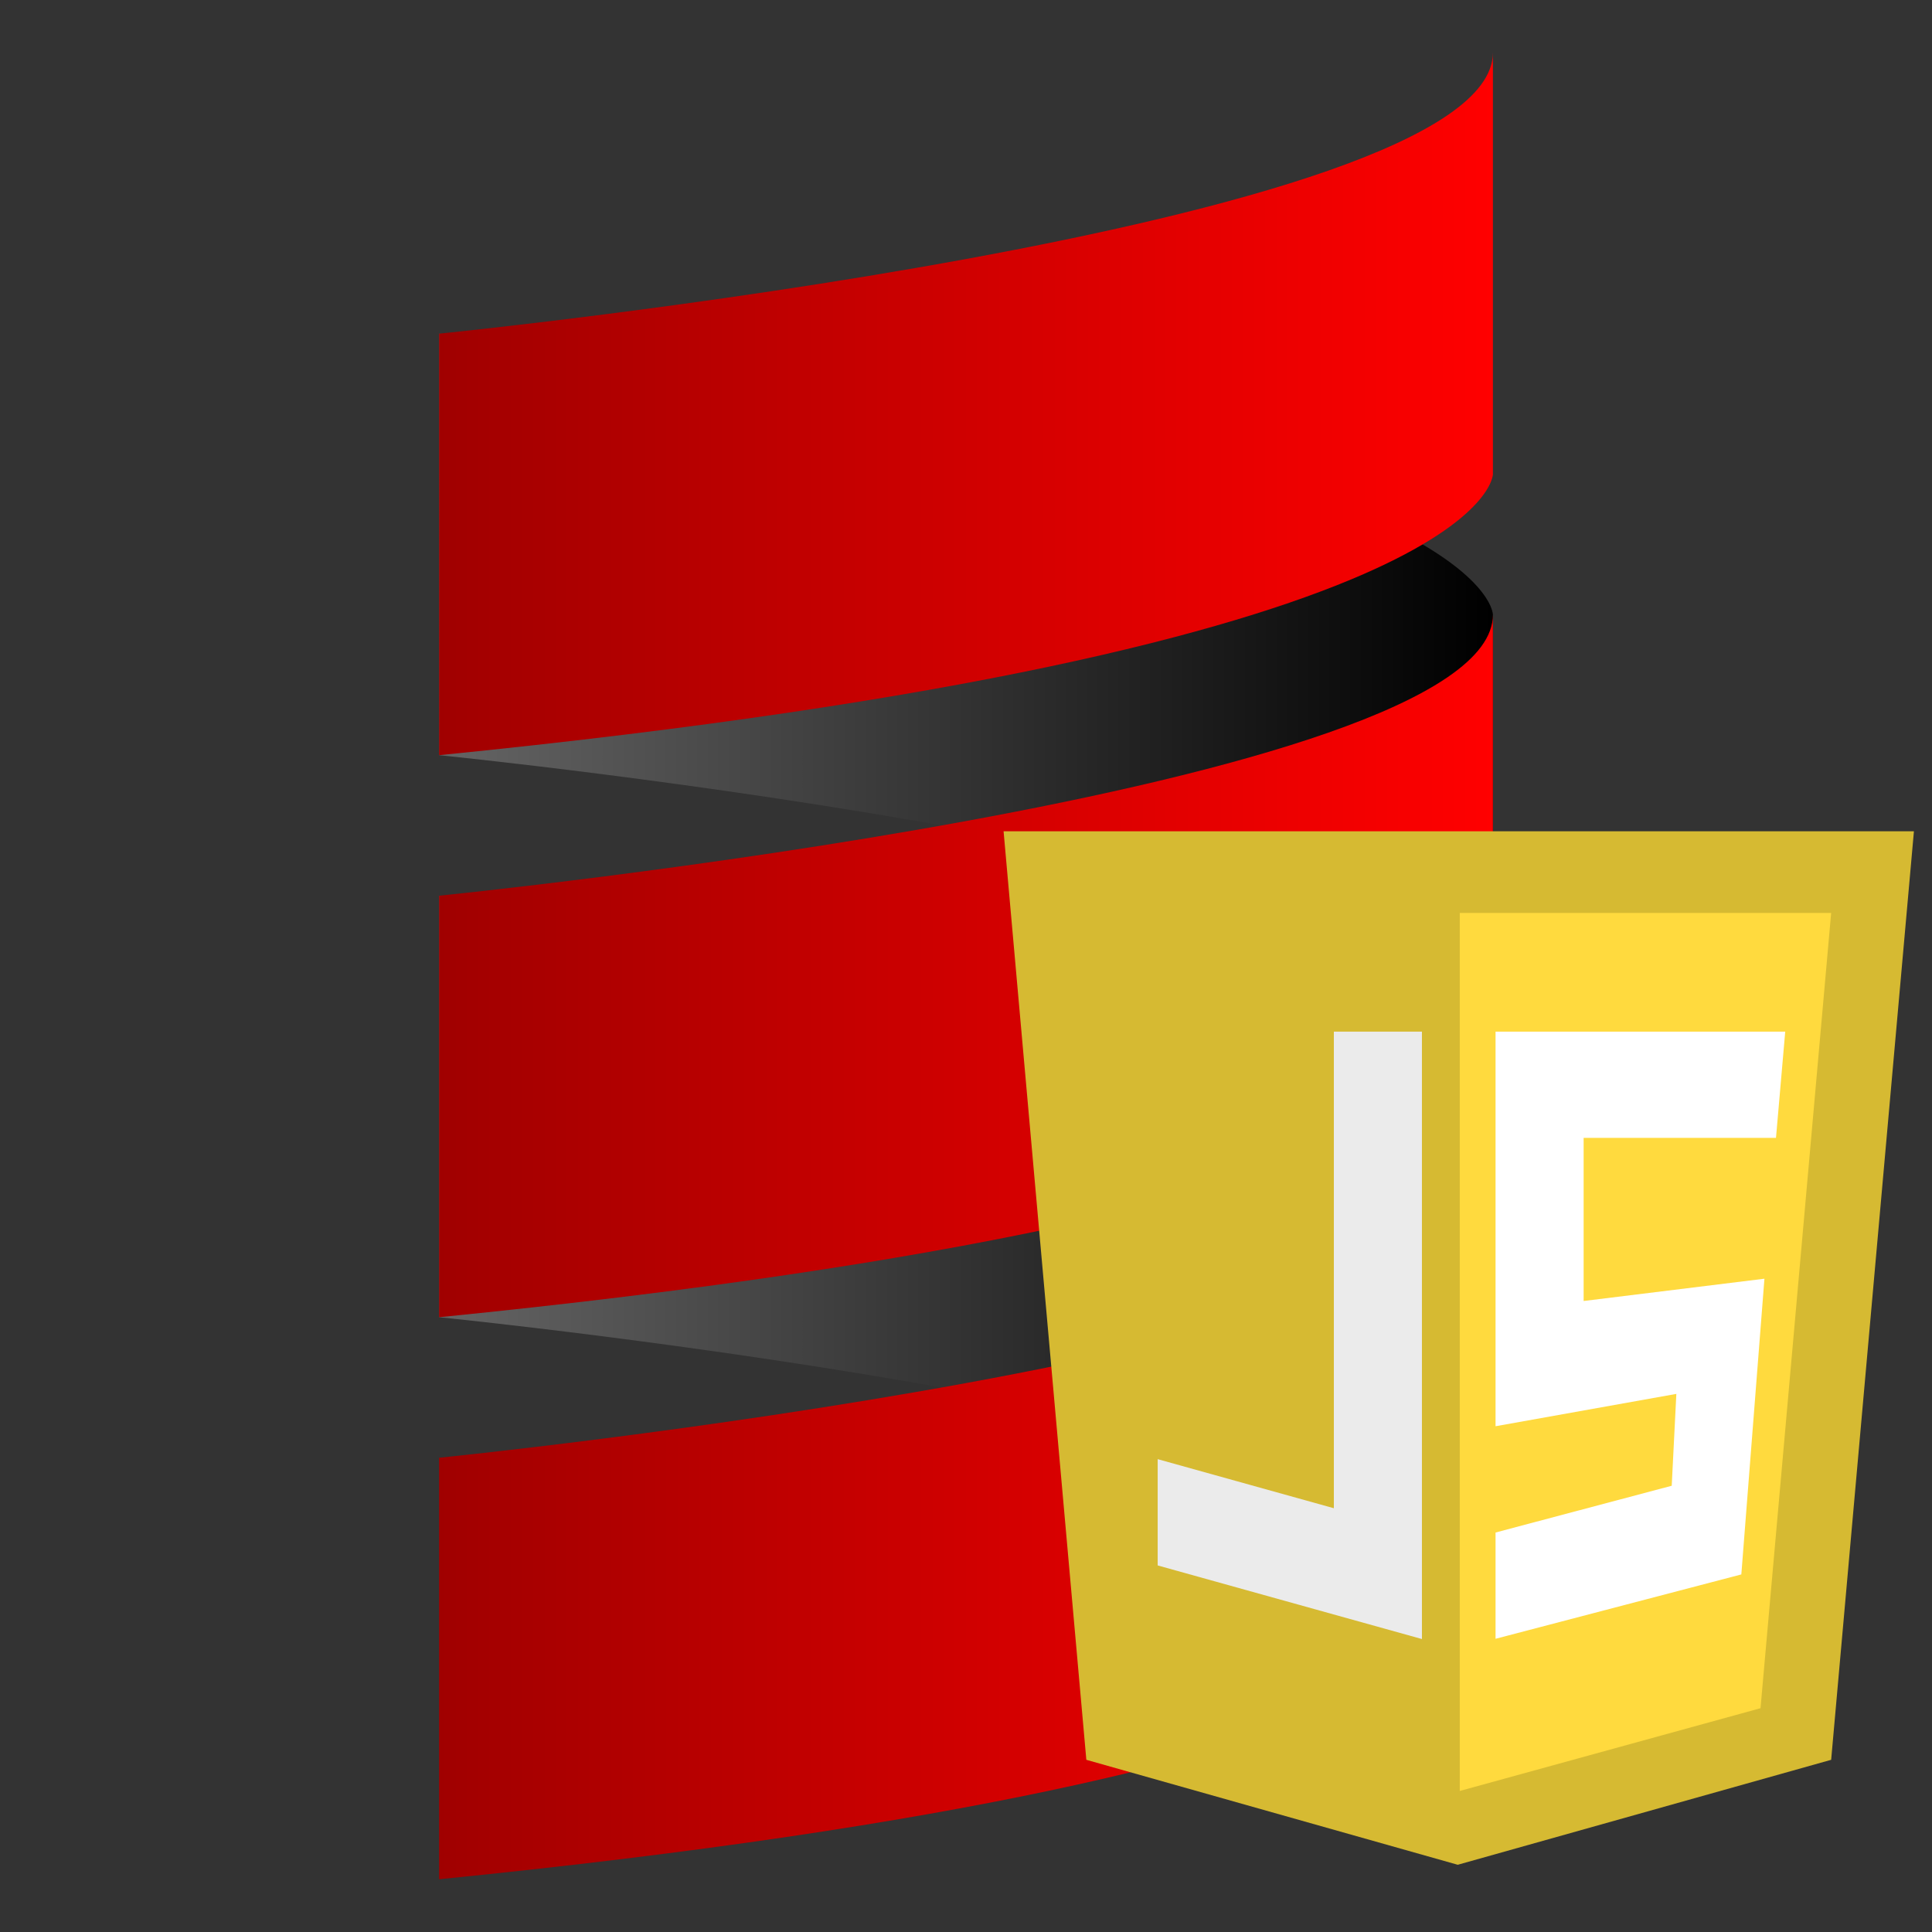 <?xml version="1.0" encoding="UTF-8" standalone="no"?>
<?xml-stylesheet href="sp-styles.css" type="text/css"?><svg
   xmlns:dc="http://purl.org/dc/elements/1.1/"
   xmlns:cc="http://creativecommons.org/ns#"
   xmlns:rdf="http://www.w3.org/1999/02/22-rdf-syntax-ns#"
   xmlns:svg="http://www.w3.org/2000/svg"
   xmlns="http://www.w3.org/2000/svg"
   xmlns:xlink="http://www.w3.org/1999/xlink"
   xmlns:sodipodi="http://sodipodi.sourceforge.net/DTD/sodipodi-0.dtd"
   xmlns:inkscape="http://www.inkscape.org/namespaces/inkscape"
   viewBox="0 0 550 550"
   preserveAspectRatio="xMidYMid meet"
   id="svg3021"
   version="1.1"
   inkscape:version="0.48.4 r9939"
   width="100%"
   height="100%"
   sodipodi:docname="scala-js-logo.svg"
   inkscape:export-filename="C:\Users\Sepi\Documents\Projets\scalajs-website\images\scala-js-logo-32.png"
   inkscape:export-xdpi="5.2399998"
   inkscape:export-ydpi="5.2399998">
  <rect x="0" y="0" width="550" height="550" fill="#333333" stroke="none"/>
  <sodipodi:namedview
     pagecolor="#ffffff"
     bordercolor="#666666"
     borderopacity="1"
     objecttolerance="10"
     gridtolerance="10"
     guidetolerance="10"
     inkscape:pageopacity="0"
     inkscape:pageshadow="2"
     inkscape:window-width="1122"
     inkscape:window-height="910"
     id="namedview3053"
     showgrid="false"
     inkscape:zoom="0.5"
     inkscape:cx="249.45833"
     inkscape:cy="306.33903"
     inkscape:window-x="391"
     inkscape:window-y="48"
     inkscape:window-maximized="0"
     inkscape:current-layer="svg3021"
     fit-margin-left="50"
     fit-margin-right="50" />
  <title
     id="title3023">Scala.js</title>
  <desc
     id="desc3025">The Scala Logo</desc>
  <defs
     id="defs3027">
    <linearGradient
       id="red-gradient"
       x1="0"
       y1="0"
       x2="1"
       y2="0">
      <stop
         offset="0%"
         style="stop-color:rgb(160,0,0);stop-opacity:1"
         id="stop3030" />
      <stop
         offset="100%"
         style="stop-color:rgb(255,0,0);stop-opacity:1"
         id="stop3032" />
    </linearGradient>
    <linearGradient
       id="grey-gradient"
       x1="0"
       y1="0"
       x2="1"
       y2="0">
      <stop
         offset="0%"
         style="stop-color:rgb(100,100,100);stop-opacity:1"
         id="stop3035" />
      <stop
         offset="100%"
         style="stop-color:rgb(0,0,0);stop-opacity:1"
         id="stop3037" />
    </linearGradient>
    <linearGradient
       inkscape:collect="always"
       xlink:href="#grey-gradient"
       id="linearGradient3207"
       x1="30.984"
       y1="0"
       x2="340.823"
       y2="0"
       gradientTransform="scale(0.968,1.033)"
       gradientUnits="userSpaceOnUse" />
    <linearGradient
       inkscape:collect="always"
       xlink:href="#grey-gradient"
       id="linearGradient3209"
       x1="30.984"
       y1="0"
       x2="340.823"
       y2="0"
       gradientTransform="scale(0.968,1.033)"
       gradientUnits="userSpaceOnUse" />
    <linearGradient
       inkscape:collect="always"
       xlink:href="#grey-gradient"
       id="linearGradient3211"
       x1="37.947"
       y1="-31.623"
       x2="417.421"
       y2="-31.623"
       gradientTransform="scale(0.791,1.265)"
       gradientUnits="userSpaceOnUse" />
    <linearGradient
       inkscape:collect="always"
       xlink:href="#red-gradient"
       id="linearGradient3213"
       x1="30.984"
       y1="0"
       x2="340.823"
       y2="0"
       gradientTransform="scale(0.968,1.033)"
       gradientUnits="userSpaceOnUse" />
    <linearGradient
       inkscape:collect="always"
       xlink:href="#red-gradient"
       id="linearGradient3215"
       x1="30.984"
       y1="154.919"
       x2="340.823"
       y2="154.919"
       gradientTransform="scale(0.968,1.033)"
       gradientUnits="userSpaceOnUse" />
    <linearGradient
       inkscape:collect="always"
       xlink:href="#red-gradient"
       id="linearGradient3217"
       x1="30.984"
       y1="309.839"
       x2="340.823"
       y2="309.839"
       gradientTransform="scale(0.968,1.033)"
       gradientUnits="userSpaceOnUse" />
    <linearGradient
       inkscape:collect="always"
       xlink:href="#red-gradient"
       id="linearGradient3219"
       x1="43.818"
       y1="0"
       x2="481.996"
       y2="0"
       gradientTransform="scale(0.685,1.461)"
       gradientUnits="userSpaceOnUse" />
    <linearGradient
       inkscape:collect="always"
       xlink:href="#grey-gradient"
       id="linearGradient3230"
       gradientUnits="userSpaceOnUse"
       gradientTransform="scale(0.968,1.033)"
       x1="30.984"
       y1="0"
       x2="340.823"
       y2="0" />
    <linearGradient
       inkscape:collect="always"
       xlink:href="#grey-gradient"
       id="linearGradient3232"
       gradientUnits="userSpaceOnUse"
       gradientTransform="scale(0.968,1.033)"
       x1="30.984"
       y1="0"
       x2="340.823"
       y2="0" />
    <linearGradient
       inkscape:collect="always"
       xlink:href="#grey-gradient"
       id="linearGradient3234"
       gradientUnits="userSpaceOnUse"
       gradientTransform="scale(0.791,1.265)"
       x1="37.947"
       y1="-31.623"
       x2="417.421"
       y2="-31.623" />
    <linearGradient
       inkscape:collect="always"
       xlink:href="#red-gradient"
       id="linearGradient3236"
       gradientUnits="userSpaceOnUse"
       gradientTransform="scale(0.968,1.033)"
       x1="30.984"
       y1="0"
       x2="340.823"
       y2="0" />
    <linearGradient
       inkscape:collect="always"
       xlink:href="#red-gradient"
       id="linearGradient3238"
       gradientUnits="userSpaceOnUse"
       gradientTransform="scale(0.968,1.033)"
       x1="30.984"
       y1="154.919"
       x2="340.823"
       y2="154.919" />
    <linearGradient
       inkscape:collect="always"
       xlink:href="#red-gradient"
       id="linearGradient3240"
       gradientUnits="userSpaceOnUse"
       gradientTransform="scale(0.968,1.033)"
       x1="30.984"
       y1="309.839"
       x2="340.823"
       y2="309.839" />
    <linearGradient
       inkscape:collect="always"
       xlink:href="#red-gradient"
       id="linearGradient3242"
       gradientUnits="userSpaceOnUse"
       gradientTransform="scale(0.685,1.461)"
       x1="43.818"
       y1="0"
       x2="481.996"
       y2="0" />
  </defs>
  <g
     id="g3221"
     transform="translate(95,14.986)">
    <g
       style="fill:url(#linearGradient3234)"
       id="g3039"
       ry="55"
       rx="85"
       cy="70"
       cx="200">
      <path
         style="fill:url(#linearGradient3230)"
         inkscape:connector-curvature="0"
         id="path3041"
         transform="matrix(1,0,0,-1,0,280)"
         d="M 30,80 C 30,80 330,50 330,0 l 0,120 c 0,0 0,50 -300,80 l 0,120 z" />
      <path
         style="fill:url(#linearGradient3232)"
         inkscape:connector-curvature="0"
         id="path3043"
         transform="matrix(1,0,0,-1,0,440)"
         d="M 30,80 C 30,80 330,50 330,0 l 0,120 c 0,0 0,50 -300,80 l 0,120 z" />
    </g>
    <g
       style="fill:url(#linearGradient3242)"
       id="g3045"
       ry="55"
       rx="85"
       cy="70"
       cx="200">
      <path
         style="fill:url(#linearGradient3236)"
         inkscape:connector-curvature="0"
         id="path3047"
         d="M 30,80 C 30,80 330,50 330,0 l 0,120 c 0,0 0,50 -300,80 l 0,120 z" />
      <path
         style="fill:url(#linearGradient3238)"
         inkscape:connector-curvature="0"
         id="path3049"
         d="m 30,240 c 0,0 300,-30 300,-80 l 0,120 c 0,0 0,50 -300,80 l 0,120 z" />
      <path
         style="fill:url(#linearGradient3240)"
         inkscape:connector-curvature="0"
         id="path3051"
         d="m 30,400 c 0,0 300,-30 300,-80 l 0,120 c 0,0 0,50 -300,80 l 0,120 z" />
    </g>
  </g>
  <g
     inkscape:groupmode="layer"
     id="layer1"
     inkscape:label="JS logo" />
  <g
     transform="matrix(0.794,0,0,0.794,81.442,182.061)"
     id="g3171">
    <path
       d="M 286.922,401.662 257.25,68.756 h 326.391 l -29.672,332.906 -133.885,37.633"
       id="path3142"
       inkscape:connector-curvature="0"
       style="fill:#d6ba32" />
    <path
       d="M 420.807,412.832 528.639,383.159 553.969,98.018 H 420.807 v 314.814 z"
       id="path3144"
       inkscape:connector-curvature="0"
       style="fill:#ffda3e" />
    <polygon
       points="407.247,140.576 375.665,140.576 375.665,311.462 312.498,293.866 312.498,331.972 407.247,358.362 "
       id="polygon3148"
       style="fill:#ebebeb" />
    <polygon
       points="496.805,303.403 433.639,320.169 433.639,358.273 521.762,335.195 530.045,229.17 465.221,237.16 465.221,178.682 534.186,178.682 537.5,140.576 433.639,140.576 433.639,282.064 498.461,270.466 "
       id="polygon3150"
       style="fill:#ffffff" />
  </g>
</svg>
